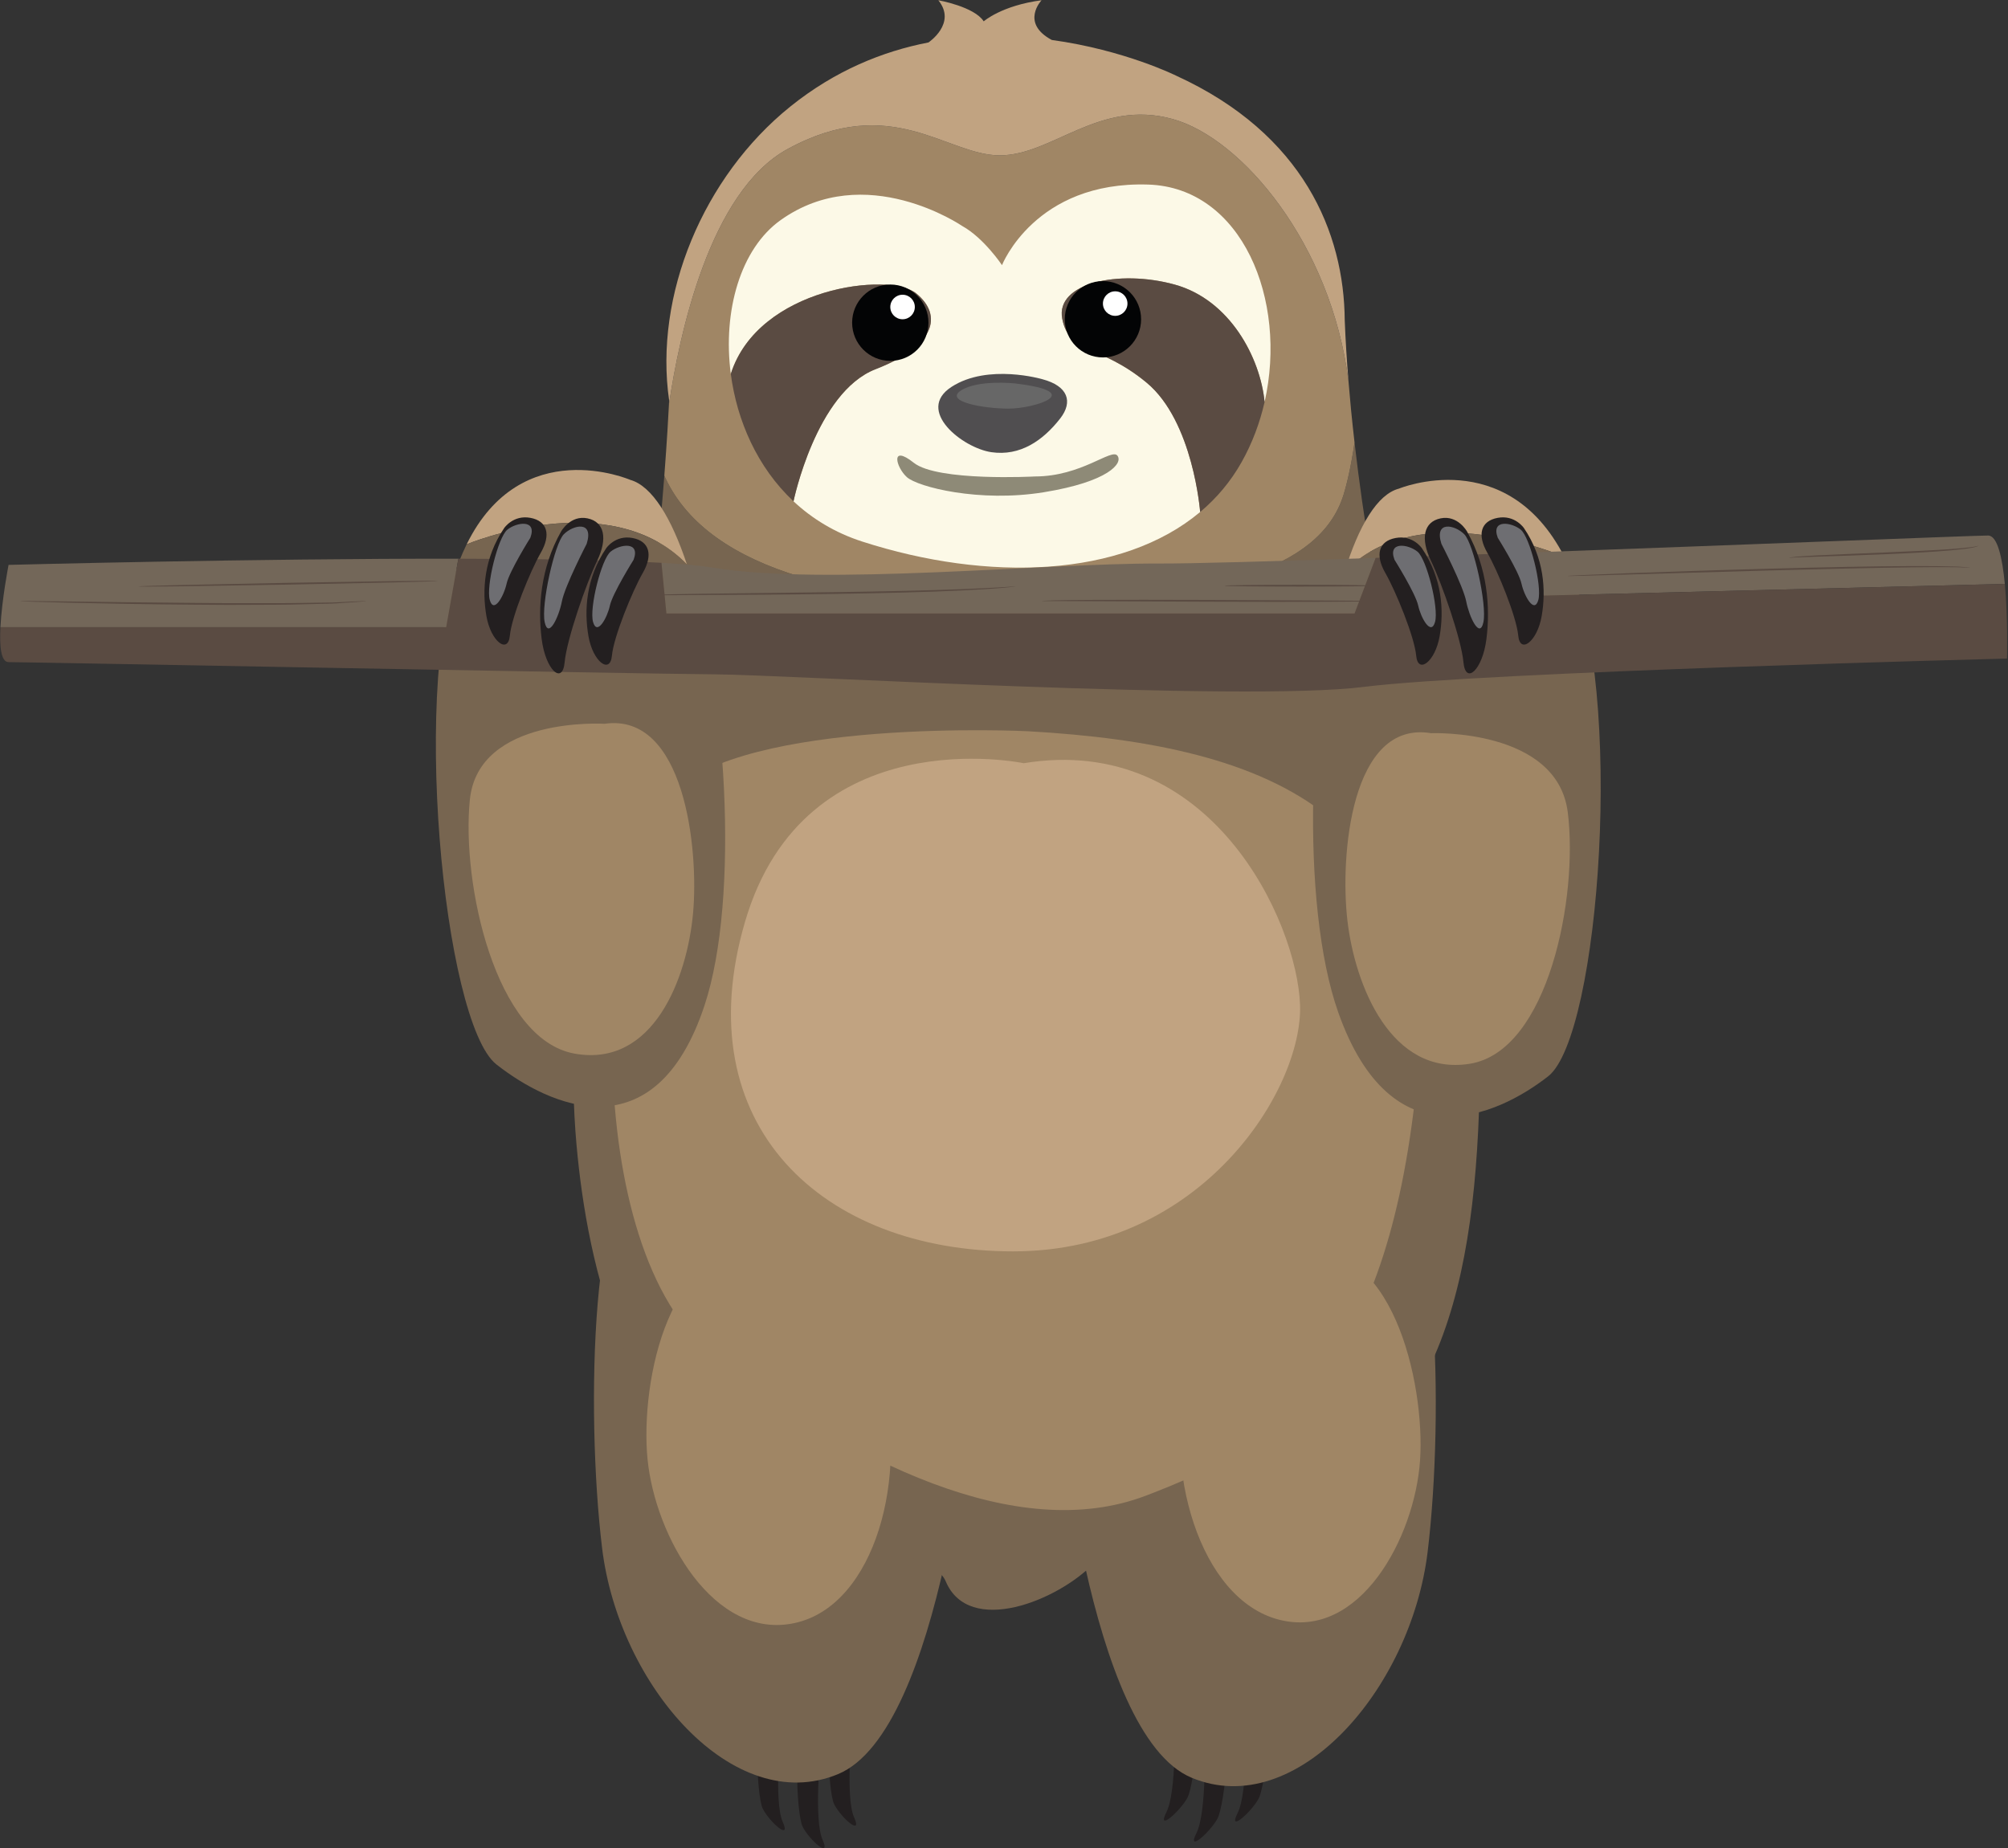 <?xml version="1.0" encoding="UTF-8" standalone="no"?>
<svg width="100%" height="100%" viewBox="0 0 1608 1480" version="1.1" xmlns="http://www.w3.org/2000/svg" xmlns:xlink="http://www.w3.org/1999/xlink" xml:space="preserve" style="fill-rule:evenodd;clip-rule:evenodd;stroke-linejoin:round;stroke-miterlimit:2;">
    <rect x="0" y="0" width="1608" height="1480" fill="#333333" stroke="none"/>
    <g transform="matrix(4.167,0,0,4.167,-1608.98,-2539.21)">
        <path d="M549.882,941.275C549.882,941.275 548.543,954.8 550.254,958.623C551.966,962.443 547.708,958.666 546.428,956.113C545.146,953.558 544.588,936.046 547.37,935.857C550.151,935.667 548.966,935.146 549.882,941.275Z" style="fill:rgb(35,31,32);fill-rule:nonzero;"/>
    </g>
    <g transform="matrix(4.167,0,0,4.167,-1608.98,-2539.21)">
        <path d="M543.823,945.59C543.823,945.59 542.486,959.115 544.197,962.937C545.908,966.757 541.651,962.981 540.369,960.429C539.089,957.875 538.53,940.363 541.313,940.171C544.094,939.982 542.908,939.46 543.823,945.59Z" style="fill:rgb(35,31,32);fill-rule:nonzero;"/>
    </g>
    <g transform="matrix(4.167,0,0,4.167,-1608.98,-2539.21)">
        <path d="M536.161,942.132C536.161,942.132 534.825,955.658 536.535,959.48C538.247,963.3 533.99,959.525 532.708,956.97C531.426,954.417 530.869,936.906 533.651,936.714C536.434,936.525 535.248,936.003 536.161,942.132Z" style="fill:rgb(35,31,32);fill-rule:nonzero;"/>
    </g>
    <g transform="matrix(4.167,0,0,4.167,-1608.98,-2539.21)">
        <path d="M573.037,874.378C573.028,876.074 567.271,941.995 547.179,950.335C527.085,958.676 505.038,933.325 501.833,906.899C498.629,880.472 499.734,832.296 510.996,833.351C522.255,834.408 573.279,823.283 573.037,874.378Z" style="fill:rgb(119,101,80);fill-rule:nonzero;"/>
    </g>
    <g transform="matrix(4.167,0,0,4.167,-1608.98,-2539.21)">
        <path d="M611.856,940.229C611.856,940.229 612.267,953.709 610.29,957.625C608.314,961.539 612.839,957.541 614.296,954.917C615.755,952.294 617.518,934.724 614.744,934.673C611.97,934.623 613.192,934.042 611.856,940.229Z" style="fill:rgb(35,31,32);fill-rule:nonzero;"/>
    </g>
    <g transform="matrix(4.167,0,0,4.167,-1608.98,-2539.21)">
        <path d="M617.628,944.246C617.628,944.246 618.039,957.728 616.063,961.642C614.085,965.554 618.61,961.557 620.068,958.934C621.527,956.312 623.289,938.743 620.515,938.692C617.741,938.641 618.964,938.06 617.628,944.246Z" style="fill:rgb(35,31,32);fill-rule:nonzero;"/>
    </g>
    <g transform="matrix(4.167,0,0,4.167,-1608.98,-2539.21)">
        <path d="M625.54,940.396C625.54,940.396 625.95,953.877 623.974,957.792C621.998,961.707 626.521,957.708 627.98,955.085C629.438,952.464 631.201,934.894 628.426,934.841C625.653,934.791 626.876,934.209 625.54,940.396Z" style="fill:rgb(35,31,32);fill-rule:nonzero;"/>
    </g>
    <g transform="matrix(4.167,0,0,4.167,-1608.98,-2539.21)">
        <path d="M589.283,875.078C589.291,876.775 595.047,942.697 615.14,951.035C635.234,959.378 657.281,934.027 660.485,907.599C663.689,881.173 662.584,833 651.324,834.053C640.064,835.109 589.04,823.984 589.283,875.078Z" style="fill:rgb(119,101,80);fill-rule:nonzero;"/>
    </g>
    <g transform="matrix(4.167,0,0,4.167,-1608.98,-2539.21)">
        <path d="M670.567,811.723C670.47,832.285 668.942,850.794 663.46,865.802C657.985,880.808 648.556,892.305 632.659,898.834C632.659,898.834 632.616,898.853 632.538,898.876C631.712,899.216 630.87,899.544 630.01,899.859C621.95,903.013 602.142,903.716 596.394,909.75C589.452,917.026 572.34,923.896 567.872,913.285C565.167,906.862 544.837,906.299 532.765,898.629C506.625,886.521 499.016,853.016 496.906,829.264C494.348,800.511 500.569,772.161 506.669,752.501C509.682,740.855 511.695,724.315 512.956,710.689C513.281,707.142 513.562,703.794 513.793,700.782C513.859,700.933 513.926,701.078 513.992,701.224C522.481,719.414 550.767,725.619 584.716,725.121C618.665,724.624 639.752,719.009 644.293,704.541C644.961,702.42 645.785,698.888 646.434,694.416C649.939,724.866 656.784,752.814 658.039,757.777C663.672,774.142 670.639,796.438 670.567,811.723Z" style="fill:rgb(119,101,80);fill-rule:nonzero;"/>
    </g>
    <g transform="matrix(4.167,0,0,4.167,-1608.98,-2539.21)">
        <path d="M583.617,749.897C583.617,749.897 529.253,747.201 514.862,762.027C500.473,776.857 497.019,849.649 523.28,869.867C549.542,890.088 581.528,906.263 606.309,896.828C631.091,887.39 651.824,874.585 658.044,820.666C664.263,766.747 631.515,752.593 583.617,749.897Z" style="fill:rgb(160,134,101);fill-rule:nonzero;"/>
    </g>
    <g transform="matrix(4.167,0,0,4.167,-1608.98,-2539.21)">
        <path d="M582.857,756.046C582.857,756.046 540.835,747.171 529.314,786.475C517.794,825.779 544.391,849.866 580.813,849.866C617.233,849.866 636.504,818.58 635.963,802.529C635.423,786.475 618.783,750.15 582.857,756.046Z" style="fill:rgb(193,163,129);fill-rule:nonzero;"/>
    </g>
    <g transform="matrix(4.167,0,0,4.167,-1608.98,-2539.21)">
        <path d="M646.434,694.416C645.785,698.888 644.961,702.42 644.293,704.541C639.752,719.009 618.665,724.624 584.716,725.121C550.767,725.619 522.481,719.414 513.992,701.224C513.926,701.078 513.859,700.933 513.793,700.782C514.307,694.052 514.586,688.989 514.677,687.133C514.684,687.126 514.684,687.122 514.677,687.115C516.654,673.806 522.474,646.188 537.477,638.007C557.485,627.095 568.072,639.221 578.239,639.221C588.408,639.221 597.321,628.306 611.509,632.248C624.812,635.941 641.929,656.306 645.264,682.566C645.271,682.599 645.271,682.623 645.271,682.646C645.416,684.398 645.573,686.152 645.742,687.898L645.742,687.921C645.853,689.05 645.967,690.177 646.089,691.298C646.199,692.341 646.313,693.38 646.434,694.416Z" style="fill:rgb(160,134,101);fill-rule:nonzero;"/>
    </g>
    <g transform="matrix(4.167,0,0,4.167,-1608.98,-2539.21)">
        <path d="M629.148,686.619C628.33,678.166 622.518,666.978 611.835,664.044C601.146,661.115 588.933,663.746 590.262,670.616C591.584,677.486 597.522,675.466 606.487,682.914C615.459,690.363 616.764,707.76 616.764,707.76L616.764,707.765C601.729,720.383 575.977,721.232 551.833,713.447C546.588,711.756 542.198,709.058 538.613,705.705L538.619,705.698C538.619,705.698 542.937,684.763 554.386,680.318C565.838,675.873 567.366,670.009 562.213,665.766C557.061,661.521 531.846,664.572 526.567,681.228C524.987,669.13 528.429,657.174 536.122,651.68C552.434,640.041 571.035,652.795 571.035,652.795C575.21,655.1 578.686,660.32 578.686,660.32C578.686,660.32 585.028,644.144 606.774,644.833C624.825,645.41 633.597,667.021 629.148,686.619Z" style="fill:rgb(252,249,231);fill-rule:nonzero;"/>
    </g>
    <g transform="matrix(4.167,0,0,4.167,-1608.98,-2539.21)">
        <path d="M586.438,682.242C586.438,682.242 576,679.171 568.987,683.713C561.974,688.253 571.13,695.469 576.645,696.269C582.161,697.069 586.539,694.061 589.87,689.787C592.367,686.583 591.389,683.55 586.438,682.242Z" style="fill:rgb(80,78,80);fill-rule:nonzero;"/>
    </g>
    <g transform="matrix(4.167,0,0,4.167,-1608.98,-2539.21)">
        <path d="M581.106,683.046C581.106,683.046 574.093,682.289 570.801,684.41C567.509,686.532 575.095,687.896 579.961,687.896C584.828,687.896 595.277,684.713 581.106,683.046Z" style="fill:rgb(103,103,103);fill-rule:nonzero;"/>
    </g>
    <g transform="matrix(4.167,0,0,4.167,-1608.98,-2539.21)">
        <path d="M585.02,700.933C585.02,700.933 566.316,701.945 561.735,698.306C557.156,694.667 558.301,699.168 560.4,701.062C562.499,702.955 574.333,705.986 586.737,703.964C599.141,701.945 602.004,698.376 600.858,696.927C599.715,695.476 593.974,700.933 585.02,700.933Z" style="fill:rgb(142,138,119);fill-rule:nonzero;"/>
    </g>
    <g transform="matrix(4.167,0,0,4.167,-1608.98,-2539.21)">
        <path d="M554.386,680.318C542.937,684.763 538.619,705.698 538.619,705.698L538.613,705.705C531.646,699.18 527.735,690.169 526.567,681.233L526.567,681.228C531.846,664.572 557.061,661.521 562.213,665.766C567.366,670.009 565.838,675.873 554.386,680.318Z" style="fill:rgb(90,75,66);fill-rule:nonzero;"/>
    </g>
    <g transform="matrix(4.167,0,0,4.167,-1608.98,-2539.21)">
        <path d="M629.148,686.619L629.148,686.623C628.238,690.625 626.772,694.547 624.728,698.185C622.626,701.92 619.93,705.105 616.764,707.765L616.764,707.76C616.764,707.76 615.459,690.363 606.487,682.914C597.522,675.466 591.584,677.486 590.262,670.616C588.933,663.746 601.146,661.115 611.835,664.044C622.518,666.978 628.33,678.166 629.148,686.619Z" style="fill:rgb(90,75,66);fill-rule:nonzero;"/>
    </g>
    <g transform="matrix(4.167,0,0,4.167,-1608.98,-2539.21)">
        <path d="M549.882,671.38C549.882,675.432 553.167,678.716 557.218,678.716C561.269,678.716 564.553,675.432 564.553,671.38C564.553,667.328 561.269,664.044 557.218,664.044C553.167,664.044 549.882,667.328 549.882,671.38Z" style="fill:rgb(3,4,5);fill-rule:nonzero;"/>
    </g>
    <g transform="matrix(4.167,0,0,4.167,-1608.98,-2539.21)">
        <path d="M561.931,668.365C561.931,667.064 560.876,666.008 559.574,666.008C558.273,666.008 557.218,667.064 557.218,668.365C557.218,669.667 558.273,670.721 559.574,670.721C560.876,670.721 561.931,669.667 561.931,668.365Z" style="fill:white;fill-rule:nonzero;"/>
    </g>
    <g transform="matrix(4.167,0,0,4.167,-1608.98,-2539.21)">
        <path d="M590.746,670.721C590.746,674.773 594.029,678.058 598.081,678.058C602.133,678.058 605.417,674.773 605.417,670.721C605.417,666.671 602.133,663.386 598.081,663.386C594.029,663.386 590.746,666.671 590.746,670.721Z" style="fill:rgb(3,4,5);fill-rule:nonzero;"/>
    </g>
    <g transform="matrix(4.167,0,0,4.167,-1608.98,-2539.21)">
        <path d="M602.795,667.708C602.795,666.406 601.74,665.351 600.438,665.351C599.137,665.351 598.081,666.406 598.081,667.708C598.081,669.009 599.137,670.065 600.438,670.065C601.74,670.065 602.795,669.009 602.795,667.708Z" style="fill:white;fill-rule:nonzero;"/>
    </g>
    <g transform="matrix(4.167,0,0,4.167,-1608.98,-2539.21)">
        <path d="M635.413,850.191C635.413,850.191 619.052,854.564 614.303,872.899C609.551,891.236 616.489,916.712 631.952,920.66C647.413,924.608 658.021,904.871 659.026,890.009C660.029,875.148 653.514,846.507 635.413,850.191Z" style="fill:rgb(160,134,101);fill-rule:nonzero;"/>
    </g>
    <g transform="matrix(4.167,0,0,4.167,-1608.98,-2539.21)">
        <path d="M533.398,850.662C533.398,850.662 550.123,855.577 555.46,874.082C560.798,892.584 554.474,917.848 538.894,921.287C523.313,924.724 511.994,904.626 510.557,889.724C509.12,874.821 514.924,846.378 533.398,850.662Z" style="fill:rgb(160,134,101);fill-rule:nonzero;"/>
    </g>
    <g transform="matrix(4.167,0,0,4.167,-1608.98,-2539.21)">
        <path d="M644.548,670.89C644.421,654.166 636.666,635.123 612.2,623.929C612.2,623.929 602.266,618.966 588.256,617.044L588.255,617.044C582.14,613.768 586.286,609.41 586.286,609.41C578.606,610.42 575.17,613.463 575.17,613.463C573.351,610.626 566.448,609.41 566.448,609.41C570.054,613.857 564.553,617.52 564.553,617.52C555.723,619.232 546.581,622.939 537.997,629.847C521.263,643.321 511.785,666.119 514.719,686.357C514.719,686.357 514.708,686.619 514.677,687.115C516.654,673.806 522.474,646.188 537.477,638.007C557.485,627.095 568.072,639.221 578.239,639.221C588.408,639.221 597.321,628.306 611.509,632.248C624.812,635.941 641.929,656.306 645.264,682.566C644.948,678.664 644.7,674.751 644.548,670.89Z" style="fill:rgb(193,163,129);fill-rule:nonzero;"/>
    </g>
    <g transform="matrix(4.167,0,0,4.167,-1608.98,-2539.21)">
        <path d="M644.509,719.275C658.941,704.225 686.742,716.371 686.742,716.371L686.749,716.371C675.646,694.697 654.989,703.265 654.989,703.265C650.803,704.342 647.239,710.431 644.509,719.275Z" style="fill:rgb(193,163,129);fill-rule:nonzero;"/>
    </g>
    <g transform="matrix(4.167,0,0,4.167,-1608.98,-2539.21)">
        <path d="M643.319,803.972C653.572,832.917 673.633,824.021 683.63,816.233C693.627,808.448 698.415,741.727 687.542,718.005C687.281,717.441 687.017,716.896 686.749,716.371L686.742,716.371C686.742,716.371 658.941,704.225 644.509,719.275L644.503,719.281C637.469,742.061 635.936,783.13 643.319,803.972Z" style="fill:rgb(119,101,80);fill-rule:nonzero;"/>
    </g>
    <g transform="matrix(4.167,0,0,4.167,-1608.98,-2539.21)">
        <path d="M518.133,717.836C503.306,702.457 475.811,713.971 475.811,713.971L475.806,713.971C486.348,692.544 507.233,701.585 507.233,701.585C511.45,702.757 515.172,708.927 518.133,717.836Z" style="fill:rgb(193,163,129);fill-rule:nonzero;"/>
    </g>
    <g transform="matrix(4.167,0,0,4.167,-1608.98,-2539.21)">
        <path d="M521.521,802.585C512.017,831.306 491.72,821.953 481.518,813.933C471.315,805.919 464.793,739.07 475.055,715.589C475.3,715.031 475.551,714.49 475.806,713.971L475.811,713.971C475.811,713.971 503.306,702.457 518.133,717.836L518.138,717.843C525.766,740.791 528.367,781.905 521.521,802.585Z" style="fill:rgb(119,101,80);fill-rule:nonzero;"/>
    </g>
    <g transform="matrix(4.167,0,0,4.167,-1608.98,-2539.21)">
        <path d="M474.207,716.74L471.871,729.899L386.208,729.899C386.48,724.544 387.771,717.929 387.771,717.929C387.771,717.929 434.884,716.685 474.207,716.74Z" style="fill:rgb(115,103,89);fill-rule:nonzero;"/>
    </g>
    <g transform="matrix(4.167,0,0,4.167,-1608.98,-2539.21)">
        <path d="M650.49,716.583L646.434,727.272L514.192,727.272L513.241,717.528C517.437,717.772 520.82,718.076 523.117,718.457C544.449,721.985 586.77,717.601 608.66,717.668C615.063,717.694 631.021,717.236 650.49,716.583Z" style="fill:rgb(115,103,89);fill-rule:nonzero;"/>
    </g>
    <g transform="matrix(4.167,0,0,4.167,-1608.98,-2539.21)">
        <path d="M771.4,721.58L682.778,723.829L678.994,715.589C720.946,714.073 765.755,712.285 768.187,712.285C770.005,712.285 770.933,716.62 771.4,721.58Z" style="fill:rgb(115,103,89);fill-rule:nonzero;"/>
    </g>
    <g transform="matrix(4.167,0,0,4.167,-1608.98,-2539.21)">
        <path d="M771.825,735.931C771.825,735.931 671.173,738.49 648.132,741.388C625.091,744.287 537.366,739.048 523.518,738.963C509.663,738.878 391.409,736.617 387.771,736.617C386.297,736.617 386.02,733.548 386.208,729.899L471.871,729.899L474.207,716.74C489.454,716.765 503.532,716.977 513.241,717.528L514.192,727.272L646.434,727.272L650.49,716.583C659.447,716.286 669.142,715.947 678.994,715.589L682.778,723.829L771.4,721.58C772.025,728.201 771.825,735.931 771.825,735.931Z" style="fill:rgb(90,75,66);fill-rule:nonzero;"/>
    </g>
    <g transform="matrix(4.167,0,0,4.167,-1608.98,-2539.21)">
        <path d="M502.618,714.732C502.618,714.732 504.347,712.15 507.65,712.755C510.954,713.361 511.646,716.013 509.648,719.484C507.653,722.955 504.048,731.757 503.719,735.38C503.388,739.003 500.063,736.569 499.21,731.621C498.354,726.67 498.736,720.464 502.618,714.732Z" style="fill:rgb(35,31,32);fill-rule:nonzero;"/>
    </g>
    <g transform="matrix(4.167,0,0,4.167,-1608.98,-2539.21)">
        <path d="M483.009,710.861C483.009,710.861 484.736,708.281 488.041,708.885C491.344,709.492 492.036,712.142 490.039,715.615C488.042,719.085 484.44,727.888 484.109,731.512C483.777,735.133 480.455,732.7 479.599,727.75C478.746,722.802 479.125,716.597 483.009,710.861Z" style="fill:rgb(35,31,32);fill-rule:nonzero;"/>
    </g>
    <g transform="matrix(4.167,0,0,4.167,-1608.98,-2539.21)">
        <path d="M493.961,711.494C493.961,711.494 495.738,708.312 499.02,708.984C502.304,709.655 502.938,712.871 500.876,717.142C498.813,721.412 495.041,732.213 494.636,736.636C494.233,741.058 490.968,738.158 490.216,732.146C489.465,726.132 489.971,718.562 493.961,711.494Z" style="fill:rgb(35,31,32);fill-rule:nonzero;"/>
    </g>
    <g transform="matrix(4.167,0,0,4.167,-1608.98,-2539.21)">
        <path d="M507.891,716.939C507.891,716.939 503.854,723.369 503.331,725.755C502.808,728.145 500.866,731.621 500.099,728.911C499.332,726.203 501.711,716.82 503.466,715.388C505.22,713.955 509.237,713.305 507.891,716.939Z" style="fill:rgb(110,110,114);fill-rule:nonzero;"/>
    </g>
    <g transform="matrix(4.167,0,0,4.167,-1608.98,-2539.21)">
        <path d="M488.043,712.715C488.043,712.715 484.006,719.146 483.483,721.535C482.961,723.919 481.019,727.396 480.251,724.688C479.485,721.98 481.863,712.597 483.618,711.165C485.373,709.733 489.389,709.083 488.043,712.715Z" style="fill:rgb(110,110,114);fill-rule:nonzero;"/>
    </g>
    <g transform="matrix(4.167,0,0,4.167,-1608.98,-2539.21)">
        <path d="M498.871,713.879C498.871,713.879 494.683,721.959 494.107,724.939C493.531,727.917 491.507,732.278 490.799,728.929C490.09,725.582 492.682,713.869 494.472,712.05C496.261,710.233 500.3,709.337 498.871,713.879Z" style="fill:rgb(110,110,114);fill-rule:nonzero;"/>
    </g>
    <g transform="matrix(4.167,0,0,4.167,-1608.98,-2539.21)">
        <path d="M502.306,748.468C502.306,748.468 478.06,746.951 476.42,763.052C474.781,779.153 481.307,809.097 496.516,811.854C511.727,814.611 518.18,797.284 519.313,784.886C520.445,772.488 517.656,746.257 502.306,748.468Z" style="fill:rgb(160,134,101);fill-rule:nonzero;"/>
    </g>
    <g transform="matrix(4.167,0,0,4.167,-1608.98,-2539.21)">
        <path d="M659.382,714.732C659.382,714.732 657.653,712.15 654.349,712.755C651.046,713.361 650.354,716.013 652.352,719.484C654.349,722.955 657.951,731.757 658.282,735.38C658.613,739.003 661.938,736.569 662.79,731.621C663.646,726.67 663.265,720.464 659.382,714.732Z" style="fill:rgb(35,31,32);fill-rule:nonzero;"/>
    </g>
    <g transform="matrix(4.167,0,0,4.167,-1608.98,-2539.21)">
        <path d="M678.992,710.861C678.992,710.861 677.264,708.281 673.959,708.885C670.656,709.492 669.965,712.142 671.961,715.615C673.958,719.085 677.562,727.888 677.892,731.512C678.223,735.133 681.546,732.7 682.4,727.75C683.255,722.802 682.874,716.597 678.992,710.861Z" style="fill:rgb(35,31,32);fill-rule:nonzero;"/>
    </g>
    <g transform="matrix(4.167,0,0,4.167,-1608.98,-2539.21)">
        <path d="M668.04,711.494C668.04,711.494 666.264,708.312 662.98,708.984C659.698,709.655 659.063,712.871 661.124,717.142C663.187,721.412 666.959,732.213 667.364,736.636C667.768,741.058 671.033,738.158 671.784,732.146C672.536,726.132 672.029,718.562 668.04,711.494Z" style="fill:rgb(35,31,32);fill-rule:nonzero;"/>
    </g>
    <g transform="matrix(4.167,0,0,4.167,-1608.98,-2539.21)">
        <path d="M654.11,716.939C654.11,716.939 658.147,723.369 658.669,725.755C659.192,728.145 661.135,731.621 661.901,728.911C662.668,726.203 660.29,716.82 658.534,715.388C656.78,713.955 652.764,713.305 654.11,716.939Z" style="fill:rgb(110,110,114);fill-rule:nonzero;"/>
    </g>
    <g transform="matrix(4.167,0,0,4.167,-1608.98,-2539.21)">
        <path d="M673.957,712.715C673.957,712.715 677.994,719.146 678.518,721.535C679.04,723.919 680.982,727.396 681.749,724.688C682.517,721.98 680.136,712.597 678.382,711.165C676.627,709.733 672.611,709.083 673.957,712.715Z" style="fill:rgb(110,110,114);fill-rule:nonzero;"/>
    </g>
    <g transform="matrix(4.167,0,0,4.167,-1608.98,-2539.21)">
        <path d="M663.129,713.879C663.129,713.879 667.317,721.959 667.894,724.939C668.47,727.917 670.494,732.278 671.202,728.929C671.909,725.582 669.318,713.869 667.529,712.05C665.738,710.233 661.7,709.337 663.129,713.879Z" style="fill:rgb(110,110,114);fill-rule:nonzero;"/>
    </g>
    <g transform="matrix(4.167,0,0,4.167,-1608.98,-2539.21)">
        <path d="M661.135,750.275C661.135,750.275 685.35,749.309 687.408,765.451C689.465,781.593 683.715,811.4 668.574,813.811C653.43,816.224 646.523,798.744 645.069,786.318C643.614,773.889 645.723,747.714 661.135,750.275Z" style="fill:rgb(160,134,101);fill-rule:nonzero;"/>
    </g>
    <g transform="matrix(4.167,0,0,4.167,-1608.98,-2539.21)">
        <path d="M456.531,724.89C456.53,724.884 456.471,724.88 456.356,724.882C456.244,724.884 456.075,724.89 455.853,724.893C455.409,724.912 454.757,724.941 453.916,724.974C453.076,725.017 452.049,725.066 450.856,725.124C449.665,725.189 448.301,725.169 446.798,725.201C445.294,725.223 443.647,725.248 441.878,725.274C440.111,725.299 438.219,725.277 436.231,725.285C434.242,725.285 432.154,725.285 429.99,725.287C427.825,725.269 425.583,725.25 423.288,725.234C414.106,725.169 405.793,725.041 399.776,724.967C396.767,724.93 394.332,724.902 392.65,724.88C391.809,724.876 391.155,724.873 390.711,724.869C390.491,724.873 390.321,724.876 390.208,724.876C390.094,724.879 390.035,724.884 390.035,724.89C390.035,724.896 390.094,724.903 390.207,724.912C390.32,724.917 390.49,724.927 390.71,724.941C391.153,724.956 391.806,724.982 392.647,725.015C394.329,725.06 396.764,725.128 399.772,725.21C405.788,725.345 414.102,725.513 423.286,725.576C425.582,725.593 427.823,725.608 429.988,725.623C432.154,725.615 434.242,725.608 436.232,725.599C438.221,725.584 440.113,725.597 441.883,725.558C443.651,725.518 445.298,725.479 446.804,725.443C448.308,725.396 449.67,725.402 450.865,725.316C452.058,725.236 453.086,725.166 453.926,725.108C454.766,725.045 455.417,724.996 455.859,724.962C456.08,724.944 456.248,724.927 456.361,724.917C456.473,724.905 456.532,724.896 456.531,724.89Z" style="fill:rgb(90,75,66);fill-rule:nonzero;"/>
    </g>
    <g transform="matrix(4.167,0,0,4.167,-1608.98,-2539.21)">
        <path d="M470.273,721.021C470.273,721.009 470.072,721 469.689,720.998C469.304,720.996 468.738,720.996 468.009,720.996C466.551,721.009 464.441,721.029 461.835,721.052C456.623,721.136 449.423,721.248 441.469,721.375C433.517,721.539 426.317,721.689 421.105,721.796C418.5,721.869 416.392,721.925 414.934,721.964C414.206,721.992 413.64,722.013 413.257,722.027C412.873,722.046 412.671,722.061 412.672,722.073C412.673,722.083 412.874,722.091 413.259,722.097C413.643,722.097 414.208,722.099 414.938,722.099C416.396,722.083 418.504,722.064 421.11,722.041C426.322,721.958 433.522,721.844 441.477,721.718C449.429,721.552 456.629,721.406 461.841,721.296C464.447,721.226 466.554,721.167 468.013,721.128C468.741,721.1 469.306,721.08 469.69,721.066C470.074,721.048 470.273,721.033 470.273,721.021Z" style="fill:rgb(90,75,66);fill-rule:nonzero;"/>
    </g>
    <g transform="matrix(4.167,0,0,4.167,-1608.98,-2539.21)">
        <path d="M581.286,722.073C581.285,722.066 581.224,722.066 581.104,722.072C580.982,722.078 580.803,722.088 580.568,722.103C580.1,722.132 579.408,722.176 578.519,722.234C576.737,722.341 574.158,722.476 570.969,722.597C564.591,722.844 555.774,723.037 546.033,723.173C536.292,723.292 527.473,723.398 521.09,723.476C517.896,723.52 515.314,723.568 513.529,723.625C511.746,723.681 510.752,723.753 510.765,723.829C510.767,723.832 510.831,723.814 510.944,723.81C511.065,723.804 511.244,723.796 511.478,723.79C511.948,723.783 512.64,723.771 513.531,723.759C515.317,723.75 517.9,723.736 521.091,723.718C527.476,723.691 536.296,723.656 546.038,723.517C555.781,723.381 564.6,723.149 570.979,722.839C574.168,722.688 576.748,722.517 578.528,722.367C579.418,722.292 580.107,722.226 580.575,722.171C580.808,722.142 580.987,722.123 581.106,722.107C581.226,722.089 581.287,722.078 581.286,722.073Z" style="fill:rgb(90,75,66);fill-rule:nonzero;"/>
    </g>
    <g transform="matrix(4.167,0,0,4.167,-1608.98,-2539.21)">
        <path d="M650.49,724.89C650.49,724.884 650.435,724.877 650.325,724.873C650.215,724.869 650.052,724.865 649.838,724.857C649.41,724.851 648.78,724.841 647.968,724.829C646.342,724.816 643.992,724.798 641.088,724.776C635.278,724.75 627.252,724.71 618.387,724.664C609.522,724.634 601.497,724.626 595.687,724.661C592.781,724.675 590.431,724.707 588.806,724.742C587.993,724.762 587.354,724.792 586.929,724.81C586.717,724.833 586.556,724.849 586.447,724.861C586.339,724.876 586.286,724.884 586.286,724.89C586.286,724.896 586.345,724.898 586.455,724.893C586.565,724.89 586.729,724.884 586.945,724.877L588.808,724.877C590.431,724.884 592.783,724.893 595.687,724.905C601.497,724.93 609.522,724.967 618.386,725.008C627.251,725.039 635.277,725.045 641.088,725.018C643.992,724.995 646.343,724.976 647.968,724.962C648.78,724.945 649.41,724.933 649.839,724.927C650.053,724.918 650.215,724.912 650.325,724.906C650.435,724.902 650.49,724.896 650.49,724.89Z" style="fill:rgb(90,75,66);fill-rule:nonzero;"/>
    </g>
    <g transform="matrix(4.167,0,0,4.167,-1608.98,-2539.21)">
        <path d="M650.49,721.927C650.491,721.904 650.085,721.881 649.352,721.861C648.617,721.847 647.554,721.83 646.243,721.807C643.615,721.775 639.987,721.754 635.977,721.754C631.969,721.754 628.339,721.775 625.709,721.807C624.396,721.83 623.333,721.847 622.596,721.861C621.861,721.881 621.454,721.904 621.453,721.927C621.452,721.951 621.857,721.974 622.592,721.996C623.326,722.007 624.389,722.025 625.701,722.049C628.328,722.08 631.957,722.1 635.966,722.1C639.975,722.1 643.605,722.08 646.234,722.049C647.548,722.025 648.611,722.007 649.346,721.996C650.083,721.974 650.489,721.951 650.49,721.927Z" style="fill:rgb(90,75,66);fill-rule:nonzero;"/>
    </g>
    <g transform="matrix(4.167,0,0,4.167,-1608.98,-2539.21)">
        <path d="M764.75,718.457C764.75,718.45 764.684,718.44 764.553,718.426C764.419,718.414 764.226,718.398 763.967,718.375C763.454,718.341 762.693,718.255 761.713,718.245C759.754,718.175 756.917,718.145 753.416,718.158C746.407,718.183 736.73,718.373 726.043,718.664C715.356,718.952 705.682,719.281 698.682,719.544C695.181,719.687 692.35,719.802 690.393,719.882C689.413,719.929 688.655,719.968 688.139,719.994C687.882,720.011 687.686,720.023 687.553,720.031C687.421,720.042 687.354,720.051 687.354,720.056C687.354,720.062 687.422,720.065 687.555,720.066C687.687,720.065 687.884,720.065 688.142,720.062C688.656,720.051 689.418,720.037 690.397,720.015C692.355,719.961 695.189,719.883 698.689,719.787C705.693,719.587 715.366,719.309 726.052,719.005C736.738,718.716 746.414,718.489 753.417,718.401C756.918,718.357 759.752,718.35 761.71,718.376C762.691,718.369 763.446,718.433 763.962,718.443C764.221,718.452 764.417,718.457 764.549,718.46C764.682,718.463 764.749,718.46 764.75,718.457Z" style="fill:rgb(90,75,66);fill-rule:nonzero;"/>
    </g>
    <g transform="matrix(4.167,0,0,4.167,-1608.98,-2539.21)">
        <path d="M766.367,714.25C766.361,714.239 766.237,714.269 766.009,714.337C765.77,714.386 765.422,714.456 764.964,714.517C764.054,714.644 762.725,714.769 761.079,714.886C757.79,715.125 753.234,715.337 748.199,715.548C743.167,715.759 738.607,715.933 735.31,716.105C732.018,716.265 729.959,716.454 729.987,716.583C729.992,716.597 730.12,716.555 730.357,716.544C730.593,716.527 730.955,716.507 731.413,716.488C732.335,716.454 733.671,716.406 735.32,716.347C738.619,716.24 743.178,716.101 748.214,715.891C753.25,715.681 757.807,715.428 761.1,715.128C762.745,714.98 764.075,714.818 764.987,714.649C765.442,714.568 765.793,714.474 766.027,714.405C766.257,714.312 766.373,714.259 766.367,714.25Z" style="fill:rgb(90,75,66);fill-rule:nonzero;"/>
    </g>
</svg>
